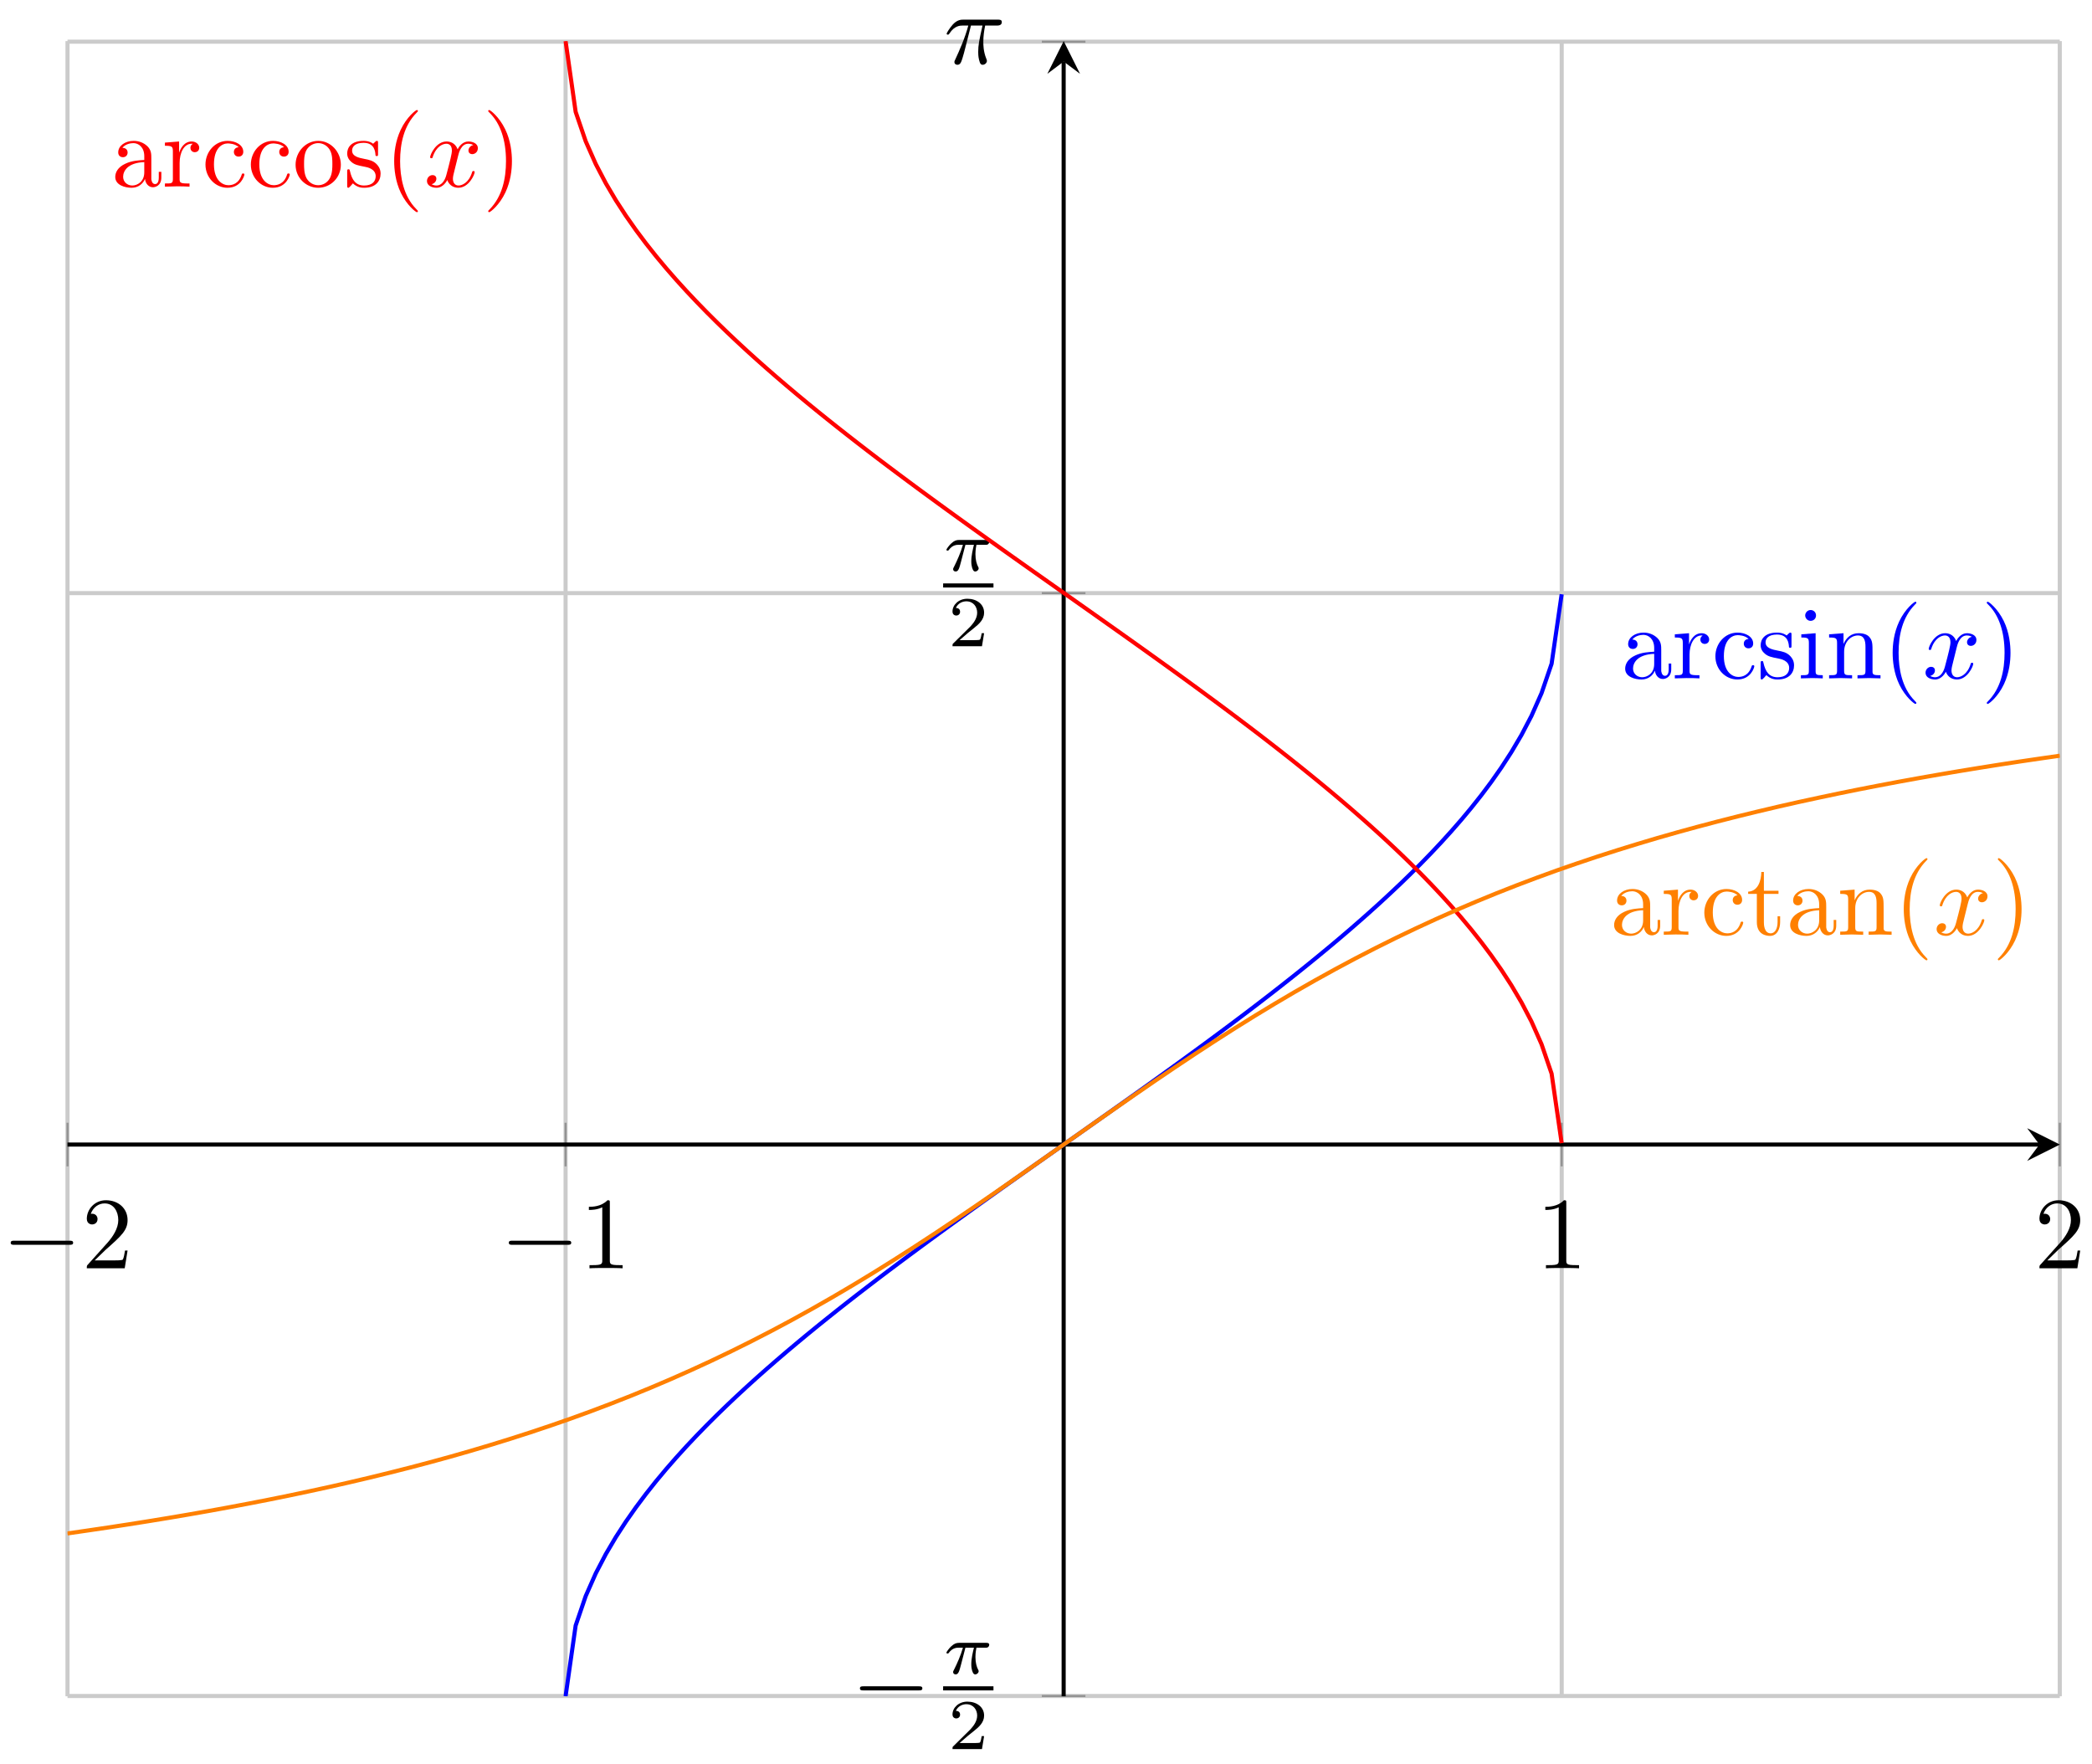 <svg xmlns="http://www.w3.org/2000/svg" xmlns:xlink="http://www.w3.org/1999/xlink" xmlns:inkscape="http://www.inkscape.org/namespaces/inkscape" version="1.1" width="204" height="172" viewBox="0 0 204 172">
<defs>
<path id="font_1_1" d="M.659 .23C.676 .23 .694 .23 .694 .25 .694 .27 .676 .27 .659 .27H.118C.101 .27 .083 .27 .083 .25 .083 .23 .101 .23 .118 .23H.659Z"/>
<path id="font_2_4" d="M.127 .077 .233 .18C.389 .318 .449 .372 .449 .472 .449 .586 .359 .666 .237 .666 .124 .666 .05 .574 .05 .485 .05 .429 .1 .429 .103 .429 .12 .429 .155 .441 .155 .482 .155 .508 .137 .534 .102 .534 .094 .534 .092 .534 .089 .533 .112 .598 .166 .635 .224 .635 .315 .635 .358 .554 .358 .472 .358 .392 .308 .313 .253 .251L.061 .037C.05 .026 .05 .024 .05 0H.421L.449 .174H.424C.419 .144 .412 .1 .402 .085 .395 .077 .329 .077 .307 .077H.127Z"/>
<path id="font_2_3" d="M.294 .64C.294 .664 .294 .666 .271 .666 .209 .602 .121 .602 .089 .602V.571C.109 .571 .168 .571 .22 .597V.079C.22 .043 .217 .031 .127 .031H.095V0C.13 .003 .217 .003 .257 .003 .297 .003 .384 .003 .419 0V.031H.387C.297 .031 .294 .042 .294 .079V.64Z"/>
<path id="font_3_1" d="M.311 .363H.43C.415 .303 .393 .212 .393 .133 .393 .093 .398 .066 .404 .044 .42-.006 .433-.01 .449-.01 .472-.01 .496 .011 .496 .035 .496 .043 .494 .047 .488 .057 .469 .094 .451 .151 .451 .233 .451 .252 .451 .292 .465 .363H.59C.608 .363 .616 .363 .627 .371 .641 .381 .644 .397 .644 .402 .644 .431 .618 .431 .601 .431H.224C.183 .431 .155 .422 .11 .38 .084 .357 .045 .303 .045 .294 .045 .282 .058 .282 .062 .282 .073 .282 .074 .284 .08 .293 .131 .363 .193 .363 .215 .363H.276C.245 .253 .191 .135 .161 .075 .155 .062 .145 .041 .142 .037 .141 .033 .139 .029 .139 .022 .139 .006 .151-.01 .174-.01 .214-.01 .225 .035 .249 .125L.311 .363Z"/>
<path id="font_4_1" d="M.505 .182H.471C.468 .16 .458 .101 .445 .091 .437 .085 .36 .085 .346 .085H.162C.267 .178 .302 .206 .362 .253 .436 .312 .505 .374 .505 .469 .505 .59 .399 .664 .271 .664 .147 .664 .063 .577 .063 .485 .063 .434 .106 .429 .116 .429 .14 .429 .169 .446 .169 .482 .169 .5 .162 .535 .11 .535 .141 .606 .209 .628 .256 .628 .356 .628 .408 .55 .408 .469 .408 .382 .346 .313 .314 .277L.073 .039C.063 .03 .063 .028 .063 0H.475L.505 .182Z"/>
<path id="font_5_1" d="M.265 .373H.378C.345 .225 .336 .182 .336 .115 .336 .1 .336 .073 .344 .039 .354-.005 .365-.011 .38-.011 .4-.011 .421 .007 .421 .027 .421 .033 .421 .035 .415 .049 .386 .121 .386 .186 .386 .214 .386 .267 .393 .321 .404 .373H.518C.531 .373 .567 .373 .567 .407 .567 .431 .546 .431 .527 .431H.192C.17 .431 .132 .431 .088 .384 .053 .345 .027 .299 .027 .294 .027 .293 .027 .284 .039 .284 .047 .284 .049 .288 .055 .296 .104 .373 .162 .373 .182 .373H.239C.207 .252 .153 .131 .111 .04 .103 .025 .103 .023 .103 .016 .103-.003 .119-.011 .132-.011 .162-.011 .17 .017 .182 .054 .196 .1 .196 .102 .209 .152L.265 .373Z"/>
<clipPath id="clip_6">
<path transform="matrix(1,0,0,-1,6.583,165.409)" d="M0 0H194.274V161.4H0Z"/>
</clipPath>
<path id="font_2_5" d="M.333 .076C.337 .036 .364-.006 .411-.006 .432-.006 .493 .008 .493 .089V.145H.468V.089C.468 .031 .443 .025 .432 .025 .399 .025 .395 .07 .395 .075V.275C.395 .317 .395 .356 .359 .393 .32 .432 .27 .448 .222 .448 .14 .448 .071 .401 .071 .335 .071 .305 .091 .288 .117 .288 .145 .288 .163 .308 .163 .334 .163 .346 .158 .379 .112 .38 .139 .415 .188 .426 .22 .426 .269 .426 .326 .387 .326 .298V.261C.275 .258 .205 .255 .142 .225 .067 .191 .042 .139 .042 .095 .042 .014 .139-.011 .202-.011 .268-.011 .314 .029 .333 .076M.326 .24V.14C.326 .045 .254 .011 .209 .011 .16 .011 .119 .046 .119 .096 .119 .151 .161 .234 .326 .24Z"/>
<path id="font_2_10" d="M.167 .332V.442L.028 .431V.4C.098 .4 .106 .393 .106 .344V.076C.106 .031 .095 .031 .028 .031V0C.067 .001 .114 .003 .142 .003 .182 .003 .229 .003 .269 0V.031H.248C.174 .031 .172 .042 .172 .078V.232C.172 .331 .214 .42 .29 .42 .297 .42 .299 .42 .301 .419 .298 .418 .278 .406 .278 .38 .278 .352 .299 .337 .321 .337 .339 .337 .364 .349 .364 .381 .364 .413 .333 .442 .29 .442 .217 .442 .181 .375 .167 .332Z"/>
<path id="font_2_6" d="M.117 .218C.117 .381 .199 .423 .252 .423 .261 .423 .324 .422 .359 .386 .318 .383 .312 .353 .312 .34 .312 .314 .33 .294 .358 .294 .384 .294 .404 .311 .404 .341 .404 .409 .328 .448 .251 .448 .126 .448 .034 .34 .034 .216 .034 .088 .133-.011 .249-.011 .383-.011 .415 .109 .415 .119 .415 .129 .405 .129 .402 .129 .393 .129 .391 .125 .389 .119 .36 .026 .295 .014 .258 .014 .205 .014 .117 .057 .117 .218Z"/>
<path id="font_2_11" d="M.208 .194C.23 .19 .312 .174 .312 .102 .312 .051 .277 .011 .199 .011 .115 .011 .079 .068 .06 .153 .057 .166 .056 .17 .046 .17 .033 .17 .033 .163 .033 .145V.013C.033-.004 .033-.011 .044-.011 .049-.011 .05-.01 .069 .009 .071 .011 .071 .013 .089 .032 .133-.01 .178-.011 .199-.011 .314-.011 .36 .056 .36 .128 .36 .181 .33 .211 .318 .223 .285 .255 .246 .263 .204 .271 .148 .282 .081 .295 .081 .353 .081 .388 .107 .429 .193 .429 .303 .429 .308 .339 .31 .308 .311 .299 .32 .299 .322 .299 .335 .299 .335 .304 .335 .323V.424C.335 .441 .335 .448 .324 .448 .319 .448 .317 .448 .304 .436 .301 .432 .291 .423 .287 .42 .249 .448 .208 .448 .193 .448 .071 .448 .033 .381 .033 .325 .033 .29 .049 .262 .076 .24 .108 .214 .136 .208 .208 .194Z"/>
<path id="font_2_7" d="M.177 .442 .037 .431V.4C.102 .4 .111 .394 .111 .345V.076C.111 .031 .1 .031 .033 .031V0C.065 .001 .119 .003 .143 .003 .178 .003 .213 .001 .247 0V.031C.181 .031 .177 .036 .177 .075V.442M.181 .616C.181 .648 .156 .669 .128 .669 .097 .669 .075 .642 .075 .616 .075 .589 .097 .563 .128 .563 .156 .563 .181 .584 .181 .616Z"/>
<path id="font_2_8" d="M.11 .344V.076C.11 .031 .099 .031 .032 .031V0C.067 .001 .118 .003 .145 .003 .171 .003 .223 .001 .257 0V.031C.19 .031 .179 .031 .179 .076V.26C.179 .364 .25 .42 .314 .42 .377 .42 .388 .366 .388 .309V.076C.388 .031 .377 .031 .31 .031V0C.345 .001 .396 .003 .423 .003 .449 .003 .501 .001 .535 0V.031C.483 .031 .458 .031 .457 .061V.252C.457 .338 .457 .369 .426 .405 .412 .422 .379 .442 .321 .442 .248 .442 .201 .399 .173 .337V.442L.032 .431V.4C.102 .4 .11 .393 .11 .344Z"/>
<path id="font_2_1" d="M.331-.24C.331-.237 .331-.235 .314-.218 .189-.092 .157 .097 .157 .25 .157 .424 .195 .598 .318 .723 .331 .735 .331 .737 .331 .74 .331 .747 .327 .75 .321 .75 .311 .75 .221 .682 .162 .555 .111 .445 .099 .334 .099 .25 .099 .172 .11 .051 .165-.062 .225-.185 .311-.25 .321-.25 .327-.25 .331-.247 .331-.24Z"/>
<path id="font_5_2" d="M.334 .302C.34 .328 .363 .42 .433 .42 .438 .42 .462 .42 .483 .407 .455 .402 .435 .377 .435 .353 .435 .337 .446 .318 .473 .318 .495 .318 .527 .336 .527 .376 .527 .428 .468 .442 .434 .442 .376 .442 .341 .389 .329 .366 .304 .432 .25 .442 .221 .442 .117 .442 .06 .313 .06 .288 .06 .278 .07 .278 .072 .278 .08 .278 .083 .28 .085 .289 .119 .395 .185 .42 .219 .42 .238 .42 .273 .411 .273 .353 .273 .322 .256 .255 .219 .115 .203 .053 .168 .011 .124 .011 .118 .011 .095 .011 .074 .024 .099 .029 .121 .05 .121 .078 .121 .105 .099 .113 .084 .113 .054 .113 .029 .087 .029 .055 .029 .009 .079-.011 .123-.011 .189-.011 .225 .059 .228 .065 .24 .028 .276-.011 .336-.011 .439-.011 .496 .118 .496 .143 .496 .153 .487 .153 .484 .153 .475 .153 .473 .149 .471 .142 .438 .035 .37 .011 .338 .011 .299 .011 .283 .043 .283 .077 .283 .099 .289 .121 .3 .165L.334 .302Z"/>
<path id="font_2_2" d="M.289 .25C.289 .328 .278 .449 .223 .562 .163 .685 .077 .75 .067 .75 .061 .75 .057 .746 .057 .74 .057 .737 .057 .735 .076 .717 .174 .618 .231 .459 .231 .25 .231 .079 .194-.097 .07-.223 .057-.235 .057-.237 .057-.24 .057-.246 .061-.25 .067-.25 .077-.25 .167-.182 .226-.055 .277 .055 .289 .166 .289 .25Z"/>
<path id="font_2_9" d="M.471 .214C.471 .342 .371 .448 .25 .448 .125 .448 .028 .339 .028 .214 .028 .085 .132-.011 .249-.011 .37-.011 .471 .087 .471 .214M.25 .014C.207 .014 .163 .035 .136 .081 .111 .125 .111 .186 .111 .222 .111 .261 .111 .315 .135 .359 .162 .405 .209 .426 .249 .426 .293 .426 .336 .404 .362 .361 .388 .318 .388 .26 .388 .222 .388 .186 .388 .132 .366 .088 .344 .043 .3 .014 .25 .014Z"/>
<path id="font_2_12" d="M.173 .4H.316V.431H.173V.615H.148C.147 .533 .117 .426 .019 .422V.4H.104V.124C.104 .001 .197-.011 .233-.011 .304-.011 .332 .06 .332 .124V.181H.307V.126C.307 .052 .277 .014 .24 .014 .173 .014 .173 .105 .173 .122V.4Z"/>
</defs>
<path transform="matrix(1,0,0,-1,6.583,165.409)" stroke-width=".399" stroke-linecap="butt" stroke-miterlimit="10" stroke-linejoin="miter" fill="none" stroke="#cbcbcb" d="M0 0V161.4M48.569 0V161.4M145.706 0V161.4M194.275 0V161.4"/>
<path transform="matrix(1,0,0,-1,6.583,165.409)" stroke-width=".399" stroke-linecap="butt" stroke-miterlimit="10" stroke-linejoin="miter" fill="none" stroke="#cbcbcb" d="M0 .027H194.274M0 107.572H194.274M0 161.345H194.274"/>
<path transform="matrix(1,0,0,-1,6.583,165.409)" stroke-width=".199" stroke-linecap="butt" stroke-miterlimit="10" stroke-linejoin="miter" fill="none" stroke="#929292" d="M0 51.674V55.926M48.569 51.674V55.926M145.706 51.674V55.926M194.275 51.674V55.926"/>
<path transform="matrix(1,0,0,-1,6.583,165.409)" stroke-width=".199" stroke-linecap="butt" stroke-miterlimit="10" stroke-linejoin="miter" fill="none" stroke="#929292" d="M95.012 .027H99.263M95.012 107.572H99.263M95.012 161.345H99.263"/>
<path transform="matrix(1,0,0,-1,6.583,165.409)" stroke-width=".399" stroke-linecap="butt" stroke-miterlimit="10" stroke-linejoin="miter" fill="none" stroke="#000000" d="M0 53.8H192.282"/>
<path transform="matrix(1,0,0,-1,198.874,111.609)" d="M1.993 0-1.196 1.594 0 0-1.196-1.594"/>
<path transform="matrix(1,0,0,-1,6.583,165.409)" stroke-width=".399" stroke-linecap="butt" stroke-miterlimit="10" stroke-linejoin="miter" fill="none" stroke="#000000" d="M97.138 0V159.407"/>
<path transform="matrix(0,-1,-1,-0,103.725,6.002)" d="M1.993 0-1.196 1.594 0 0-1.196-1.594"/>
<use data-text="&#x2212;" xlink:href="#font_1_1" transform="matrix(9.963,0,0,-9.963,.217,123.675)"/>
<use data-text="2" xlink:href="#font_2_4" transform="matrix(9.963,0,0,-9.963,7.967,123.675)"/>
<use data-text="&#x2212;" xlink:href="#font_1_1" transform="matrix(9.963,0,0,-9.963,48.789,123.675)"/>
<use data-text="1" xlink:href="#font_2_3" transform="matrix(9.963,0,0,-9.963,56.538,123.675)"/>
<use data-text="1" xlink:href="#font_2_3" transform="matrix(9.963,0,0,-9.963,149.806,123.675)"/>
<use data-text="2" xlink:href="#font_2_4" transform="matrix(9.963,0,0,-9.963,198.377,123.675)"/>
<use data-text="&#x2212;" xlink:href="#font_1_1" transform="matrix(9.963,0,0,-9.963,83.029,167.127)"/>
<use data-text="&#x03c0;" xlink:href="#font_3_1" transform="matrix(6.974,0,0,-6.974,91.974,163.204)"/>
<path transform="matrix(1,0,0,-1,-19.244,23.192)" stroke-width=".399" stroke-linecap="butt" stroke-miterlimit="10" stroke-linejoin="miter" fill="none" stroke="#000000" d="M111.212-141.444H116.121"/>
<use data-text="2" xlink:href="#font_4_1" transform="matrix(6.974,0,0,-6.974,92.443,170.562)"/>
<use data-text="&#x03c0;" xlink:href="#font_3_1" transform="matrix(6.974,0,0,-6.974,91.974,55.658)"/>
<path transform="matrix(1,0,0,-1,-11.494,-84.354)" stroke-width=".399" stroke-linecap="butt" stroke-miterlimit="10" stroke-linejoin="miter" fill="none" stroke="#000000" d="M103.463-141.444H108.372"/>
<use data-text="2" xlink:href="#font_4_1" transform="matrix(6.974,0,0,-6.974,92.443,63.016)"/>
<use data-text="&#x03c0;" xlink:href="#font_5_1" transform="matrix(9.963,0,0,-9.963,92.042,6.209)"/>
<g clip-path="url(#clip_6)">
<path transform="matrix(1,0,0,-1,6.583,165.409)" stroke-width=".399" stroke-linecap="butt" stroke-miterlimit="10" stroke-linejoin="miter" fill="none" stroke="#0000ff" d="M48.569 0 49.55 6.895 50.531 9.769 51.512 11.986 52.493 13.864 53.474 15.526 54.456 17.038 55.437 18.436 56.418 19.744 57.399 20.98 58.38 22.154 59.361 23.278 60.343 24.359 61.324 25.4 62.305 26.408 63.286 27.387 64.267 28.339 65.248 29.267 66.229 30.174 67.21 31.062 68.192 31.932 69.173 32.785 70.154 33.625 71.135 34.45 72.116 35.264 73.097 36.065 74.079 36.856 75.06 37.638 76.041 38.41 77.022 39.174 78.003 39.93 78.984 40.68 79.965 41.423 80.947 42.159 81.928 42.891 82.909 43.616 83.89 44.338 84.871 45.055 85.852 45.768 86.833 46.478 87.814 47.184 88.796 47.888 89.777 48.589 90.758 49.288 91.739 49.985 92.72 50.68 93.701 51.374 94.683 52.068 95.664 52.76 96.645 53.452 97.626 54.144 98.607 54.836 99.588 55.529 100.569 56.222 101.55 56.916 102.532 57.611 103.513 58.309 104.494 59.007 105.475 59.708 106.456 60.412 107.437 61.119 108.419 61.828 109.4 62.542 110.381 63.259 111.362 63.98 112.343 64.706 113.324 65.437 114.305 66.174 115.287 66.916 116.268 67.666 117.249 68.422 118.23 69.186 119.211 69.959 120.192 70.74 121.173 71.531 122.154 72.333 123.136 73.146 124.117 73.971 125.098 74.81 126.079 75.664 127.06 76.534 128.041 77.421 129.022 78.329 130.004 79.257 130.985 80.209 131.966 81.187 132.947 82.195 133.928 83.236 134.909 84.317 135.891 85.44 136.872 86.615 137.853 87.85 138.834 89.157 139.815 90.555 140.796 92.067 141.777 93.728 142.758 95.605 143.74 97.819 144.721 100.687 145.702 107.462"/>
<use data-text="a" xlink:href="#font_2_5" transform="matrix(9.963,0,0,-9.963,158.059,66.15)" fill="#0000ff"/>
<use data-text="r" xlink:href="#font_2_10" transform="matrix(9.963,0,0,-9.963,163.041,66.15)" fill="#0000ff"/>
<use data-text="c" xlink:href="#font_2_6" transform="matrix(9.963,0,0,-9.963,166.936,66.15)" fill="#0000ff"/>
<use data-text="s" xlink:href="#font_2_11" transform="matrix(9.963,0,0,-9.963,171.36,66.15)" fill="#0000ff"/>
<use data-text="i" xlink:href="#font_2_7" transform="matrix(9.963,0,0,-9.963,175.285,66.15)" fill="#0000ff"/>
<use data-text="n" xlink:href="#font_2_8" transform="matrix(9.963,0,0,-9.963,178.045,66.15)" fill="#0000ff"/>
<use data-text="(" xlink:href="#font_2_1" transform="matrix(9.963,0,0,-9.963,183.575,66.15)" fill="#0000ff"/>
<use data-text="x" xlink:href="#font_5_2" transform="matrix(9.963,0,0,-9.963,187.478,66.15)" fill="#0000ff"/>
<use data-text=")" xlink:href="#font_2_2" transform="matrix(9.963,0,0,-9.963,193.172,66.15)" fill="#0000ff"/>
<path transform="matrix(1,0,0,-1,6.583,165.409)" stroke-width=".399" stroke-linecap="butt" stroke-miterlimit="10" stroke-linejoin="miter" fill="none" stroke="#ff0000" d="M48.569 161.4 49.55 154.504 50.531 151.631 51.512 149.414 52.493 147.536 53.474 145.873 54.456 144.362 55.437 142.964 56.418 141.656 57.399 140.42 58.38 139.245 59.361 138.121 60.343 137.041 61.324 135.999 62.305 134.991 63.286 134.013 64.267 133.061 65.248 132.133 66.229 131.225 67.21 130.338 68.192 129.468 69.173 128.614 70.154 127.775 71.135 126.949 72.116 126.136 73.097 125.335 74.079 124.544 75.06 123.762 76.041 122.99 77.022 122.226 78.003 121.469 78.984 120.719 79.965 119.977 80.947 119.24 81.928 118.509 82.909 117.783 83.89 117.062 84.871 116.345 85.852 115.631 86.833 114.922 87.814 114.215 88.796 113.511 89.777 112.81 90.758 112.112 91.739 111.414 92.72 110.719 93.701 110.025 94.683 109.332 95.664 108.639 96.645 107.947 97.626 107.255 98.607 106.563 99.588 105.871 100.569 105.178 101.55 104.483 102.532 103.788 103.513 103.091 104.494 102.392 105.475 101.691 106.456 100.987 107.437 100.281 108.419 99.571 109.4 98.858 110.381 98.141 111.362 97.419 112.343 96.694 113.324 95.963 114.305 95.226 115.287 94.483 116.268 93.734 117.249 92.977 118.23 92.213 119.211 91.441 120.192 90.659 121.173 89.868 122.154 89.067 123.136 88.254 124.117 87.428 125.098 86.59 126.079 85.735 127.06 84.866 128.041 83.978 129.022 83.071 130.004 82.143 130.985 81.191 131.966 80.213 132.947 79.205 133.928 78.163 134.909 77.083 135.891 75.959 136.872 74.785 137.853 73.55 138.834 72.242 139.815 70.844 140.796 69.333 141.777 67.671 142.758 65.795 143.74 63.581 144.721 60.712 145.702 53.938"/>
<use data-text="a" xlink:href="#font_2_5" transform="matrix(9.963,0,0,-9.963,10.821,18.2)" fill="#ff0000"/>
<use data-text="r" xlink:href="#font_2_10" transform="matrix(9.963,0,0,-9.963,15.802,18.2)" fill="#ff0000"/>
<use data-text="c" xlink:href="#font_2_6" transform="matrix(9.963,0,0,-9.963,19.698,18.2)" fill="#ff0000"/>
<use data-text="c" xlink:href="#font_2_6" transform="matrix(9.963,0,0,-9.963,24.122,18.2)" fill="#ff0000"/>
<use data-text="o" xlink:href="#font_2_9" transform="matrix(9.963,0,0,-9.963,28.545,18.2)" fill="#ff0000"/>
<use data-text="s" xlink:href="#font_2_11" transform="matrix(9.963,0,0,-9.963,33.527,18.2)" fill="#ff0000"/>
<use data-text="(" xlink:href="#font_2_1" transform="matrix(9.963,0,0,-9.963,37.452,18.2)" fill="#ff0000"/>
<use data-text="x" xlink:href="#font_5_2" transform="matrix(9.963,0,0,-9.963,41.346,18.2)" fill="#ff0000"/>
<use data-text=")" xlink:href="#font_2_2" transform="matrix(9.963,0,0,-9.963,47.041,18.2)" fill="#ff0000"/>
<path transform="matrix(1,0,0,-1,6.583,165.409)" stroke-width=".399" stroke-linecap="butt" stroke-miterlimit="10" stroke-linejoin="miter" fill="none" stroke="#ff8000" d="M0 15.88 1.962 16.164 3.925 16.454 5.887 16.754 7.849 17.065 9.812 17.386 11.774 17.719 13.737 18.063 15.699 18.42 17.661 18.791 19.624 19.173 21.586 19.57 23.548 19.984 25.511 20.41 27.473 20.855 29.436 21.316 31.398 21.797 33.36 22.294 35.323 22.813 37.285 23.35 39.247 23.911 41.21 24.495 43.172 25.103 45.134 25.734 47.097 26.391 49.059 27.074 51.022 27.787 52.984 28.53 54.946 29.302 56.909 30.107 58.871 30.944 60.833 31.815 62.796 32.72 64.758 33.661 66.721 34.637 68.683 35.649 70.645 36.697 72.608 37.782 74.57 38.902 76.532 40.057 78.495 41.247 80.457 42.469 82.419 43.722 84.382 45.003 86.344 46.31 88.307 47.64 90.269 48.988 92.231 50.352 94.194 51.727 96.156 53.108 98.118 54.491 100.081 55.873 102.043 57.247 104.006 58.611 105.968 59.96 107.93 61.289 109.893 62.596 111.855 63.877 113.817 65.13 115.78 66.352 117.742 67.542 119.704 68.698 121.667 69.818 123.629 70.902 125.592 71.951 127.554 72.963 129.516 73.939 131.479 74.879 133.441 75.784 135.403 76.655 137.366 77.492 139.328 78.297 141.291 79.07 143.253 79.812 145.215 80.526 147.178 81.207 149.14 81.866 151.102 82.497 153.065 83.104 155.027 83.689 156.989 84.249 158.952 84.787 160.914 85.305 162.877 85.803 164.839 86.282 166.801 86.745 168.764 87.19 170.726 87.615 172.688 88.029 174.651 88.427 176.613 88.809 178.576 89.18 180.538 89.536 182.5 89.881 184.463 90.214 186.425 90.535 188.387 90.846 190.35 91.146 192.312 91.435 194.274 91.716"/>
<use data-text="a" xlink:href="#font_2_5" transform="matrix(9.963,0,0,-9.963,156.98,91.152)" fill="#ff8000"/>
<use data-text="r" xlink:href="#font_2_10" transform="matrix(9.963,0,0,-9.963,161.962,91.152)" fill="#ff8000"/>
<use data-text="c" xlink:href="#font_2_6" transform="matrix(9.963,0,0,-9.963,165.857,91.152)" fill="#ff8000"/>
<use data-text="t" xlink:href="#font_2_12" transform="matrix(9.963,0,0,-9.963,170.281,91.152)" fill="#ff8000"/>
<use data-text="a" xlink:href="#font_2_5" transform="matrix(9.963,0,0,-9.963,174.147,91.152)" fill="#ff8000"/>
<use data-text="n" xlink:href="#font_2_8" transform="matrix(9.963,0,0,-9.963,179.128,91.152)" fill="#ff8000"/>
<use data-text="(" xlink:href="#font_2_1" transform="matrix(9.963,0,0,-9.963,184.658,91.152)" fill="#ff8000"/>
<use data-text="x" xlink:href="#font_5_2" transform="matrix(9.963,0,0,-9.963,188.558,91.152)" fill="#ff8000"/>
<use data-text=")" xlink:href="#font_2_2" transform="matrix(9.963,0,0,-9.963,194.252,91.152)" fill="#ff8000"/>
</g>
</svg>
